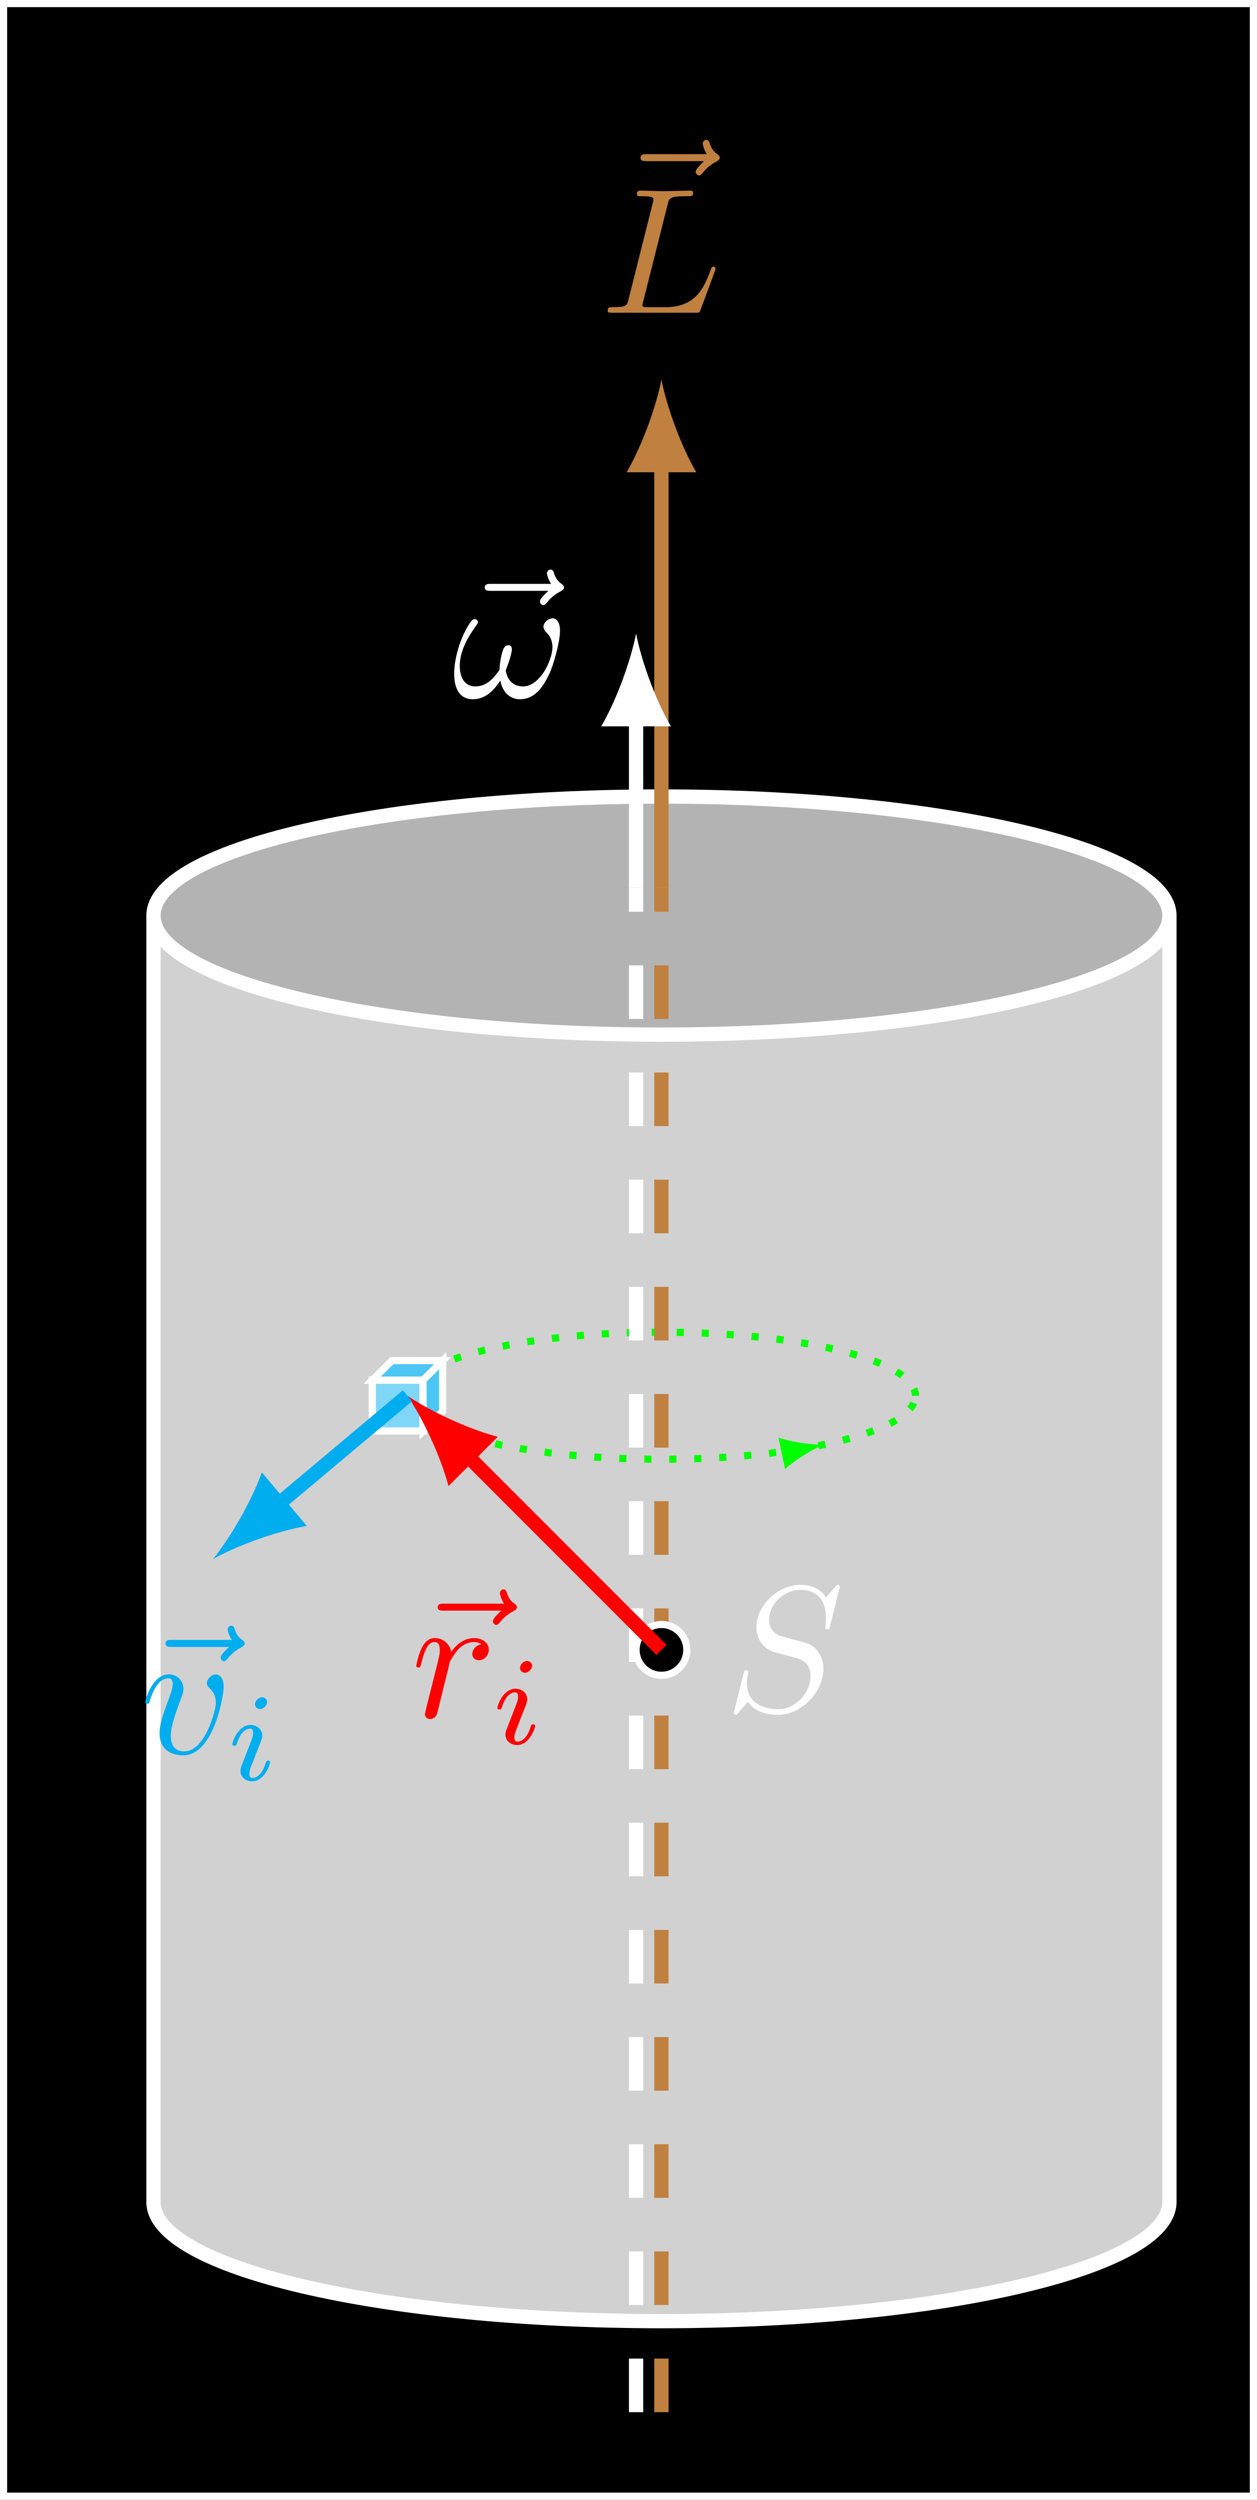 <?xml version="1.0" encoding="UTF-8"?>
<svg xmlns="http://www.w3.org/2000/svg" xmlns:xlink="http://www.w3.org/1999/xlink" width="70.146pt" height="139.437pt" viewBox="0 0 70.146 139.437" version="1.1">
<rect x="0" y="0" width="70.146" height="139.437" fill="#333333" stroke="none"/>
<defs>
<g>
<symbol overflow="visible" id="glyph0-0">
<path style="stroke:none;" d=""/>
</symbol>
<symbol overflow="visible" id="glyph0-1">
<path style="stroke:none;" d="M 5.359 -5.938 C 5.219 -5.797 4.891 -5.516 4.891 -5.344 C 4.891 -5.25 4.984 -5.141 5.078 -5.141 C 5.172 -5.141 5.219 -5.219 5.281 -5.281 C 5.391 -5.422 5.625 -5.703 6.062 -5.922 C 6.125 -5.969 6.234 -6.016 6.234 -6.125 C 6.234 -6.234 6.156 -6.281 6.094 -6.328 C 5.875 -6.484 5.766 -6.656 5.688 -6.891 C 5.656 -6.984 5.625 -7.125 5.484 -7.125 C 5.344 -7.125 5.281 -6.984 5.281 -6.906 C 5.281 -6.859 5.359 -6.547 5.516 -6.328 L 2.156 -6.328 C 2 -6.328 1.812 -6.328 1.812 -6.125 C 1.812 -5.938 2 -5.938 2.156 -5.938 Z M 5.359 -5.938 "/>
</symbol>
<symbol overflow="visible" id="glyph0-2">
<path style="stroke:none;" d="M 3.734 -6.031 C 3.812 -6.391 3.844 -6.5 4.781 -6.5 C 5.078 -6.5 5.156 -6.5 5.156 -6.688 C 5.156 -6.812 5.047 -6.812 5 -6.812 C 4.672 -6.812 3.859 -6.781 3.531 -6.781 C 3.234 -6.781 2.5 -6.812 2.203 -6.812 C 2.141 -6.812 2.016 -6.812 2.016 -6.609 C 2.016 -6.5 2.109 -6.5 2.297 -6.5 C 2.312 -6.5 2.5 -6.5 2.672 -6.484 C 2.844 -6.453 2.938 -6.453 2.938 -6.312 C 2.938 -6.281 2.938 -6.25 2.906 -6.125 L 1.562 -0.781 C 1.469 -0.391 1.453 -0.312 0.656 -0.312 C 0.484 -0.312 0.391 -0.312 0.391 -0.109 C 0.391 0 0.484 0 0.656 0 L 5.281 0 C 5.516 0 5.516 0 5.578 -0.172 L 6.375 -2.328 C 6.406 -2.438 6.406 -2.453 6.406 -2.469 C 6.406 -2.5 6.375 -2.578 6.297 -2.578 C 6.203 -2.578 6.188 -2.516 6.125 -2.359 C 5.781 -1.453 5.344 -0.312 3.625 -0.312 L 2.688 -0.312 C 2.547 -0.312 2.516 -0.312 2.469 -0.312 C 2.359 -0.328 2.328 -0.344 2.328 -0.422 C 2.328 -0.453 2.328 -0.469 2.375 -0.641 Z M 3.734 -6.031 "/>
</symbol>
<symbol overflow="visible" id="glyph0-3">
<path style="stroke:none;" d="M 6.031 -3.703 C 6.031 -4.156 5.859 -4.406 5.625 -4.406 C 5.375 -4.406 5.109 -4.172 5.109 -3.938 C 5.109 -3.844 5.156 -3.734 5.25 -3.641 C 5.422 -3.484 5.609 -3.219 5.609 -2.797 C 5.609 -2.406 5.406 -1.828 5.109 -1.375 C 4.812 -0.953 4.438 -0.609 3.969 -0.609 C 3.406 -0.609 3.094 -0.969 3 -1.5 C 3.109 -1.766 3.344 -2.406 3.344 -2.688 C 3.344 -2.797 3.297 -2.906 3.156 -2.906 C 3.078 -2.906 2.969 -2.875 2.891 -2.734 C 2.781 -2.531 2.656 -1.891 2.656 -1.531 C 2.328 -1.062 1.938 -0.609 1.312 -0.609 C 0.641 -0.609 0.438 -1.203 0.438 -1.75 C 0.438 -3 1.453 -4.047 1.453 -4.172 C 1.453 -4.281 1.375 -4.359 1.266 -4.359 C 1.141 -4.359 1.062 -4.234 1 -4.141 C 0.5 -3.406 0.125 -2.219 0.125 -1.312 C 0.125 -0.625 0.344 0.109 1.172 0.109 C 1.875 0.109 2.344 -0.391 2.703 -0.938 C 2.797 -0.359 3.188 0.109 3.797 0.109 C 4.578 0.109 5.047 -0.5 5.406 -1.25 C 5.656 -1.734 6.031 -3.094 6.031 -3.703 Z M 6.031 -3.703 "/>
</symbol>
<symbol overflow="visible" id="glyph0-4">
<path style="stroke:none;" d="M 6.438 -6.922 C 6.438 -6.953 6.406 -7.031 6.312 -7.031 C 6.266 -7.031 6.266 -7.016 6.141 -6.875 L 5.656 -6.312 C 5.406 -6.781 4.891 -7.031 4.234 -7.031 C 2.969 -7.031 1.781 -5.875 1.781 -4.672 C 1.781 -3.875 2.297 -3.406 2.812 -3.266 L 3.875 -2.984 C 4.25 -2.891 4.797 -2.734 4.797 -1.922 C 4.797 -1.031 3.984 -0.094 3 -0.094 C 2.359 -0.094 1.25 -0.312 1.25 -1.547 C 1.25 -1.781 1.312 -2.031 1.312 -2.078 C 1.328 -2.125 1.328 -2.141 1.328 -2.156 C 1.328 -2.25 1.266 -2.266 1.219 -2.266 C 1.172 -2.266 1.141 -2.25 1.109 -2.219 C 1.078 -2.188 0.516 0.094 0.516 0.125 C 0.516 0.172 0.562 0.219 0.625 0.219 C 0.672 0.219 0.688 0.203 0.812 0.062 L 1.297 -0.5 C 1.719 0.078 2.406 0.219 2.984 0.219 C 4.344 0.219 5.516 -1.109 5.516 -2.344 C 5.516 -3.031 5.172 -3.375 5.031 -3.516 C 4.797 -3.734 4.641 -3.781 3.766 -4 C 3.531 -4.062 3.188 -4.172 3.094 -4.188 C 2.828 -4.281 2.484 -4.562 2.484 -5.094 C 2.484 -5.906 3.281 -6.75 4.234 -6.75 C 5.047 -6.75 5.656 -6.312 5.656 -5.203 C 5.656 -4.891 5.625 -4.703 5.625 -4.641 C 5.625 -4.641 5.625 -4.547 5.734 -4.547 C 5.844 -4.547 5.859 -4.578 5.891 -4.75 Z M 6.438 -6.922 "/>
</symbol>
<symbol overflow="visible" id="glyph0-5">
<path style="stroke:none;" d="M 0.875 -0.594 C 0.844 -0.438 0.781 -0.203 0.781 -0.156 C 0.781 0.016 0.922 0.109 1.078 0.109 C 1.203 0.109 1.375 0.031 1.453 -0.172 C 1.469 -0.203 1.797 -1.562 1.844 -1.75 C 1.922 -2.078 2.109 -2.766 2.156 -3.047 C 2.203 -3.172 2.484 -3.641 2.719 -3.859 C 2.797 -3.922 3.094 -4.188 3.516 -4.188 C 3.781 -4.188 3.922 -4.062 3.938 -4.062 C 3.641 -4.016 3.422 -3.781 3.422 -3.516 C 3.422 -3.359 3.531 -3.172 3.797 -3.172 C 4.062 -3.172 4.344 -3.406 4.344 -3.766 C 4.344 -4.109 4.031 -4.406 3.516 -4.406 C 2.875 -4.406 2.438 -3.922 2.25 -3.641 C 2.156 -4.094 1.797 -4.406 1.328 -4.406 C 0.875 -4.406 0.688 -4.016 0.594 -3.844 C 0.422 -3.5 0.297 -2.906 0.297 -2.875 C 0.297 -2.766 0.391 -2.766 0.406 -2.766 C 0.516 -2.766 0.516 -2.781 0.578 -3 C 0.75 -3.703 0.953 -4.188 1.312 -4.188 C 1.469 -4.188 1.609 -4.109 1.609 -3.734 C 1.609 -3.516 1.578 -3.406 1.453 -2.891 Z M 0.875 -0.594 "/>
</symbol>
<symbol overflow="visible" id="glyph0-6">
<path style="stroke:none;" d="M 4.672 -3.703 C 4.672 -4.25 4.406 -4.406 4.234 -4.406 C 3.984 -4.406 3.734 -4.141 3.734 -3.922 C 3.734 -3.797 3.781 -3.734 3.891 -3.625 C 4.109 -3.422 4.234 -3.172 4.234 -2.812 C 4.234 -2.391 3.625 -0.109 2.469 -0.109 C 1.953 -0.109 1.719 -0.453 1.719 -0.984 C 1.719 -1.531 2 -2.266 2.297 -3.094 C 2.375 -3.266 2.422 -3.406 2.422 -3.594 C 2.422 -4.031 2.109 -4.406 1.609 -4.406 C 0.672 -4.406 0.297 -2.953 0.297 -2.875 C 0.297 -2.766 0.391 -2.766 0.406 -2.766 C 0.516 -2.766 0.516 -2.797 0.562 -2.953 C 0.859 -3.953 1.281 -4.188 1.578 -4.188 C 1.656 -4.188 1.828 -4.188 1.828 -3.875 C 1.828 -3.625 1.719 -3.344 1.656 -3.172 C 1.219 -2.016 1.094 -1.562 1.094 -1.125 C 1.094 -0.047 1.969 0.109 2.422 0.109 C 4.094 0.109 4.672 -3.188 4.672 -3.703 Z M 4.672 -3.703 "/>
</symbol>
<symbol overflow="visible" id="glyph1-0">
<path style="stroke:none;" d=""/>
</symbol>
<symbol overflow="visible" id="glyph1-1">
<path style="stroke:none;" d="M 2.266 -4.359 C 2.266 -4.469 2.172 -4.625 1.984 -4.625 C 1.797 -4.625 1.594 -4.438 1.594 -4.234 C 1.594 -4.125 1.672 -3.969 1.875 -3.969 C 2.062 -3.969 2.266 -4.172 2.266 -4.359 Z M 0.844 -0.812 C 0.812 -0.719 0.781 -0.641 0.781 -0.516 C 0.781 -0.188 1.047 0.062 1.438 0.062 C 2.125 0.062 2.438 -0.891 2.438 -1 C 2.438 -1.094 2.344 -1.094 2.328 -1.094 C 2.234 -1.094 2.219 -1.047 2.188 -0.969 C 2.031 -0.406 1.734 -0.125 1.453 -0.125 C 1.312 -0.125 1.281 -0.219 1.281 -0.375 C 1.281 -0.531 1.328 -0.656 1.391 -0.812 C 1.469 -1 1.547 -1.188 1.609 -1.375 C 1.672 -1.547 1.938 -2.172 1.953 -2.266 C 1.984 -2.328 2 -2.406 2 -2.484 C 2 -2.812 1.719 -3.078 1.344 -3.078 C 0.641 -3.078 0.328 -2.125 0.328 -2 C 0.328 -1.922 0.422 -1.922 0.453 -1.922 C 0.547 -1.922 0.547 -1.953 0.578 -2.031 C 0.75 -2.625 1.062 -2.875 1.312 -2.875 C 1.422 -2.875 1.484 -2.828 1.484 -2.641 C 1.484 -2.469 1.453 -2.375 1.281 -1.938 Z M 0.844 -0.812 "/>
</symbol>
</g>
<clipPath id="clip1">
  <path d="M 0 0 L 70 0 L 70 139.438 L 0 139.438 Z M 0 0 "/>
</clipPath>
<clipPath id="clip2">
  <path d="M 0 0 L 70.145 0 L 70.145 139.438 L 0 139.438 Z M 0 0 "/>
</clipPath>
<clipPath id="clip3">
  <path d="M 0 0 L 70 0 L 70 139.438 L 0 139.438 Z M 0 0 "/>
</clipPath>
<clipPath id="clip4">
  <path d="M 0 0 L 70.145 0 L 70.145 139.438 L 0 139.438 Z M 0 0 "/>
</clipPath>
<clipPath id="clip5">
  <path d="M 0 33 L 70.145 33 L 70.145 139.438 L 0 139.438 Z M 0 33 "/>
</clipPath>
</defs>
<g id="surface1">
<g clip-path="url(#clip1)" clip-rule="nonzero">
<path style=" stroke:none;fill-rule:nonzero;fill:rgb(0%,0%,0%);fill-opacity:1;" d="M 0.199 139.238 L 0.199 0.199 L 69.945 0.199 L 69.945 139.238 Z M 0.199 139.238 "/>
</g>
<g clip-path="url(#clip2)" clip-rule="nonzero">
<path style="fill:none;stroke-width:0.399;stroke-linecap:butt;stroke-linejoin:miter;stroke:rgb(100%,100%,100%);stroke-opacity:1;stroke-miterlimit:10;" d="M -36.713 -47.208 L -36.713 91.831 L 33.033 91.831 L 33.033 -47.208 Z M -36.713 -47.208 " transform="matrix(1,0,0,-1,36.912,92.03)"/>
</g>
<g clip-path="url(#clip3)" clip-rule="nonzero">
<path style=" stroke:none;fill-rule:nonzero;fill:rgb(0%,0%,0%);fill-opacity:1;" d="M 0.199 139.238 L 0.199 0.199 L 69.945 0.199 L 69.945 139.238 Z M 0.199 139.238 "/>
</g>
<g clip-path="url(#clip4)" clip-rule="nonzero">
<path style="fill:none;stroke-width:0.399;stroke-linecap:butt;stroke-linejoin:miter;stroke:rgb(100%,100%,100%);stroke-opacity:1;stroke-miterlimit:10;" d="M -36.713 -47.208 L -36.713 91.831 L 33.033 91.831 L 33.033 -47.208 Z M -36.713 -47.208 " transform="matrix(1,0,0,-1,36.912,92.03)"/>
</g>
<path style=" stroke:none;fill-rule:nonzero;fill:rgb(81.998%,81.998%,81.998%);fill-opacity:1;" d="M 8.566 122.828 C 8.566 126.496 21.258 129.473 36.91 129.473 C 52.566 129.473 65.258 126.496 65.258 122.828 L 65.258 51.07 C 65.258 54.738 52.566 57.711 36.91 57.711 C 21.258 57.711 8.566 54.738 8.566 51.07 Z M 8.566 122.828 "/>
<path style=" stroke:none;fill-rule:nonzero;fill:rgb(70%,70%,70%);fill-opacity:1;" d="M 8.566 51.07 C 8.566 47.402 21.258 44.43 36.91 44.43 C 52.566 44.43 65.258 47.402 65.258 51.07 C 65.258 54.738 52.566 57.711 36.91 57.711 C 21.258 57.711 8.566 54.738 8.566 51.07 Z M 8.566 51.07 "/>
<g clip-path="url(#clip5)" clip-rule="nonzero">
<path style="fill:none;stroke-width:0.797;stroke-linecap:butt;stroke-linejoin:miter;stroke:rgb(100%,100%,100%);stroke-opacity:1;stroke-miterlimit:10;" d="M -28.346 -30.798 C -28.346 -34.466 -15.654 -37.443 -0.002 -37.443 C 15.654 -37.443 28.346 -34.466 28.346 -30.798 L 28.346 40.96 C 28.346 44.628 15.654 47.6 -0.002 47.6 C -15.654 47.6 -28.346 44.628 -28.346 40.96 Z M -28.346 40.96 C -28.346 37.292 -15.654 34.319 -0.002 34.319 C 15.654 34.319 28.346 37.292 28.346 40.96 " transform="matrix(1,0,0,-1,36.912,92.03)"/>
</g>
<path style="fill:none;stroke-width:0.399;stroke-linecap:butt;stroke-linejoin:miter;stroke:rgb(0%,100%,0%);stroke-opacity:1;stroke-dasharray:0.399,0.996;stroke-miterlimit:10;" d="M 14.174 14.175 C 14.174 16.132 7.826 17.718 -0.002 17.718 C -7.826 17.718 -14.174 16.132 -14.174 14.175 C -14.174 12.217 -7.826 10.632 -0.002 10.632 C 7.826 10.632 14.174 12.217 14.174 14.175 Z M 14.174 14.175 " transform="matrix(1,0,0,-1,36.912,92.03)"/>
<path style=" stroke:none;fill-rule:nonzero;fill:rgb(0%,100%,0%);fill-opacity:1;" d="M 45.965 80.582 C 45.316 80.594 44.227 80.453 43.441 80.191 L 43.805 81.949 C 44.422 81.395 45.367 80.828 45.965 80.582 "/>
<path style="fill:none;stroke-width:0.797;stroke-linecap:butt;stroke-linejoin:miter;stroke:rgb(75%,50%,25%);stroke-opacity:1;stroke-dasharray:2.989,2.989;stroke-miterlimit:10;" d="M -0.002 -42.521 L -0.002 42.518 " transform="matrix(1,0,0,-1,36.912,92.03)"/>
<path style="fill:none;stroke-width:0.797;stroke-linecap:butt;stroke-linejoin:miter;stroke:rgb(75%,50%,25%);stroke-opacity:1;stroke-miterlimit:10;" d="M -0.002 42.518 L -0.002 66.206 " transform="matrix(1,0,0,-1,36.912,92.03)"/>
<path style=" stroke:none;fill-rule:nonzero;fill:rgb(75%,50%,25%);fill-opacity:1;" d="M 36.91 21.164 C 36.652 22.543 35.875 24.789 34.969 26.344 L 38.855 26.344 C 37.949 24.789 37.172 22.543 36.91 21.164 "/>
<g style="fill:rgb(75%,50%,25%);fill-opacity:1;">
  <use xlink:href="#glyph0-1" x="33.932" y="14.927"/>
</g>
<g style="fill:rgb(75%,50%,25%);fill-opacity:1;">
  <use xlink:href="#glyph0-2" x="33.522" y="17.445"/>
</g>
<path style="fill:none;stroke-width:0.797;stroke-linecap:butt;stroke-linejoin:miter;stroke:rgb(100%,100%,100%);stroke-opacity:1;stroke-dasharray:2.989,2.989;stroke-miterlimit:10;" d="M -1.416 -42.521 L -1.416 42.518 " transform="matrix(1,0,0,-1,36.912,92.03)"/>
<path style="fill:none;stroke-width:0.797;stroke-linecap:butt;stroke-linejoin:miter;stroke:rgb(100%,100%,100%);stroke-opacity:1;stroke-miterlimit:10;" d="M -1.416 42.518 L -1.416 52.03 " transform="matrix(1,0,0,-1,36.912,92.03)"/>
<path style=" stroke:none;fill-rule:nonzero;fill:rgb(100%,100%,100%);fill-opacity:1;" d="M 35.496 35.336 C 35.234 36.719 34.457 38.961 33.551 40.516 L 37.438 40.516 C 36.531 38.961 35.754 36.719 35.496 35.336 "/>
<g style="fill:rgb(100%,100%,100%);fill-opacity:1;">
  <use xlink:href="#glyph0-1" x="25.24" y="38.896"/>
</g>
<g style="fill:rgb(100%,100%,100%);fill-opacity:1;">
  <use xlink:href="#glyph0-3" x="25.22" y="38.896"/>
</g>
<path style="fill-rule:nonzero;fill:rgb(0%,0%,0%);fill-opacity:1;stroke-width:0.399;stroke-linecap:butt;stroke-linejoin:miter;stroke:rgb(100%,100%,100%);stroke-opacity:1;stroke-miterlimit:10;" d="M 1.416 -0.001 C 1.416 0.784 0.783 1.417 -0.002 1.417 C -0.783 1.417 -1.416 0.784 -1.416 -0.001 C -1.416 -0.782 -0.783 -1.419 -0.002 -1.419 C 0.783 -1.419 1.416 -0.782 1.416 -0.001 Z M 1.416 -0.001 " transform="matrix(1,0,0,-1,36.912,92.03)"/>
<g style="fill:rgb(100%,100%,100%);fill-opacity:1;">
  <use xlink:href="#glyph0-4" x="40.432" y="95.434"/>
</g>
<path style="fill-rule:nonzero;fill:rgb(50%,83.919%,96.864%);fill-opacity:1;stroke-width:0.399;stroke-linecap:butt;stroke-linejoin:miter;stroke:rgb(100%,100%,100%);stroke-opacity:1;stroke-miterlimit:10;" d="M -13.303 15.046 L -16.135 15.046 L -16.135 12.21 L -13.303 12.21 Z M -13.303 15.046 " transform="matrix(1,0,0,-1,36.912,92.03)"/>
<path style="fill-rule:nonzero;fill:rgb(30%,77.487%,95.61%);fill-opacity:1;stroke-width:0.399;stroke-linecap:butt;stroke-linejoin:miter;stroke:rgb(100%,100%,100%);stroke-opacity:1;stroke-miterlimit:10;" d="M -13.303 15.046 L -12.209 16.135 L -12.209 13.303 L -13.303 12.21 Z M -13.303 15.046 L -16.135 15.046 L -15.045 16.135 L -12.209 16.135 Z M -13.303 15.046 " transform="matrix(1,0,0,-1,36.912,92.03)"/>
<path style="fill:none;stroke-width:0.797;stroke-linecap:butt;stroke-linejoin:miter;stroke:rgb(100%,0%,0%);stroke-opacity:1;stroke-miterlimit:10;" d="M -0.002 -0.001 L -10.877 10.878 " transform="matrix(1,0,0,-1,36.912,92.03)"/>
<path style=" stroke:none;fill-rule:nonzero;fill:rgb(100%,0%,0%);fill-opacity:1;" d="M 22.738 77.855 C 23.531 79.016 24.57 81.152 25.027 82.895 L 27.777 80.145 C 26.035 79.688 23.898 78.648 22.738 77.855 "/>
<g style="fill:rgb(100%,0%,0%);fill-opacity:1;">
  <use xlink:href="#glyph0-1" x="22.614" y="95.78"/>
</g>
<g style="fill:rgb(100%,0%,0%);fill-opacity:1;">
  <use xlink:href="#glyph0-5" x="22.933" y="95.78"/>
</g>
<g style="fill:rgb(100%,0%,0%);fill-opacity:1;">
  <use xlink:href="#glyph1-1" x="27.426" y="97.275"/>
</g>
<path style="fill:none;stroke-width:0.797;stroke-linecap:butt;stroke-linejoin:miter;stroke:rgb(0%,67.839%,93.729%);stroke-opacity:1;stroke-miterlimit:10;" d="M -14.174 14.175 L -21.443 8.073 " transform="matrix(1,0,0,-1,36.912,92.03)"/>
<path style=" stroke:none;fill-rule:nonzero;fill:rgb(0%,67.839%,93.729%);fill-opacity:1;" d="M 11.883 86.969 C 13.113 86.273 15.34 85.422 17.121 85.117 L 14.613 82.129 C 14.004 83.828 12.777 85.875 11.883 86.969 "/>
<g style="fill:rgb(0%,67.839%,93.729%);fill-opacity:1;">
  <use xlink:href="#glyph0-1" x="7.422" y="97.804"/>
</g>
<g style="fill:rgb(0%,67.839%,93.729%);fill-opacity:1;">
  <use xlink:href="#glyph0-6" x="7.811" y="97.804"/>
</g>
<g style="fill:rgb(0%,67.839%,93.729%);fill-opacity:1;">
  <use xlink:href="#glyph1-1" x="12.638" y="99.298"/>
</g>
</g>
</svg>
